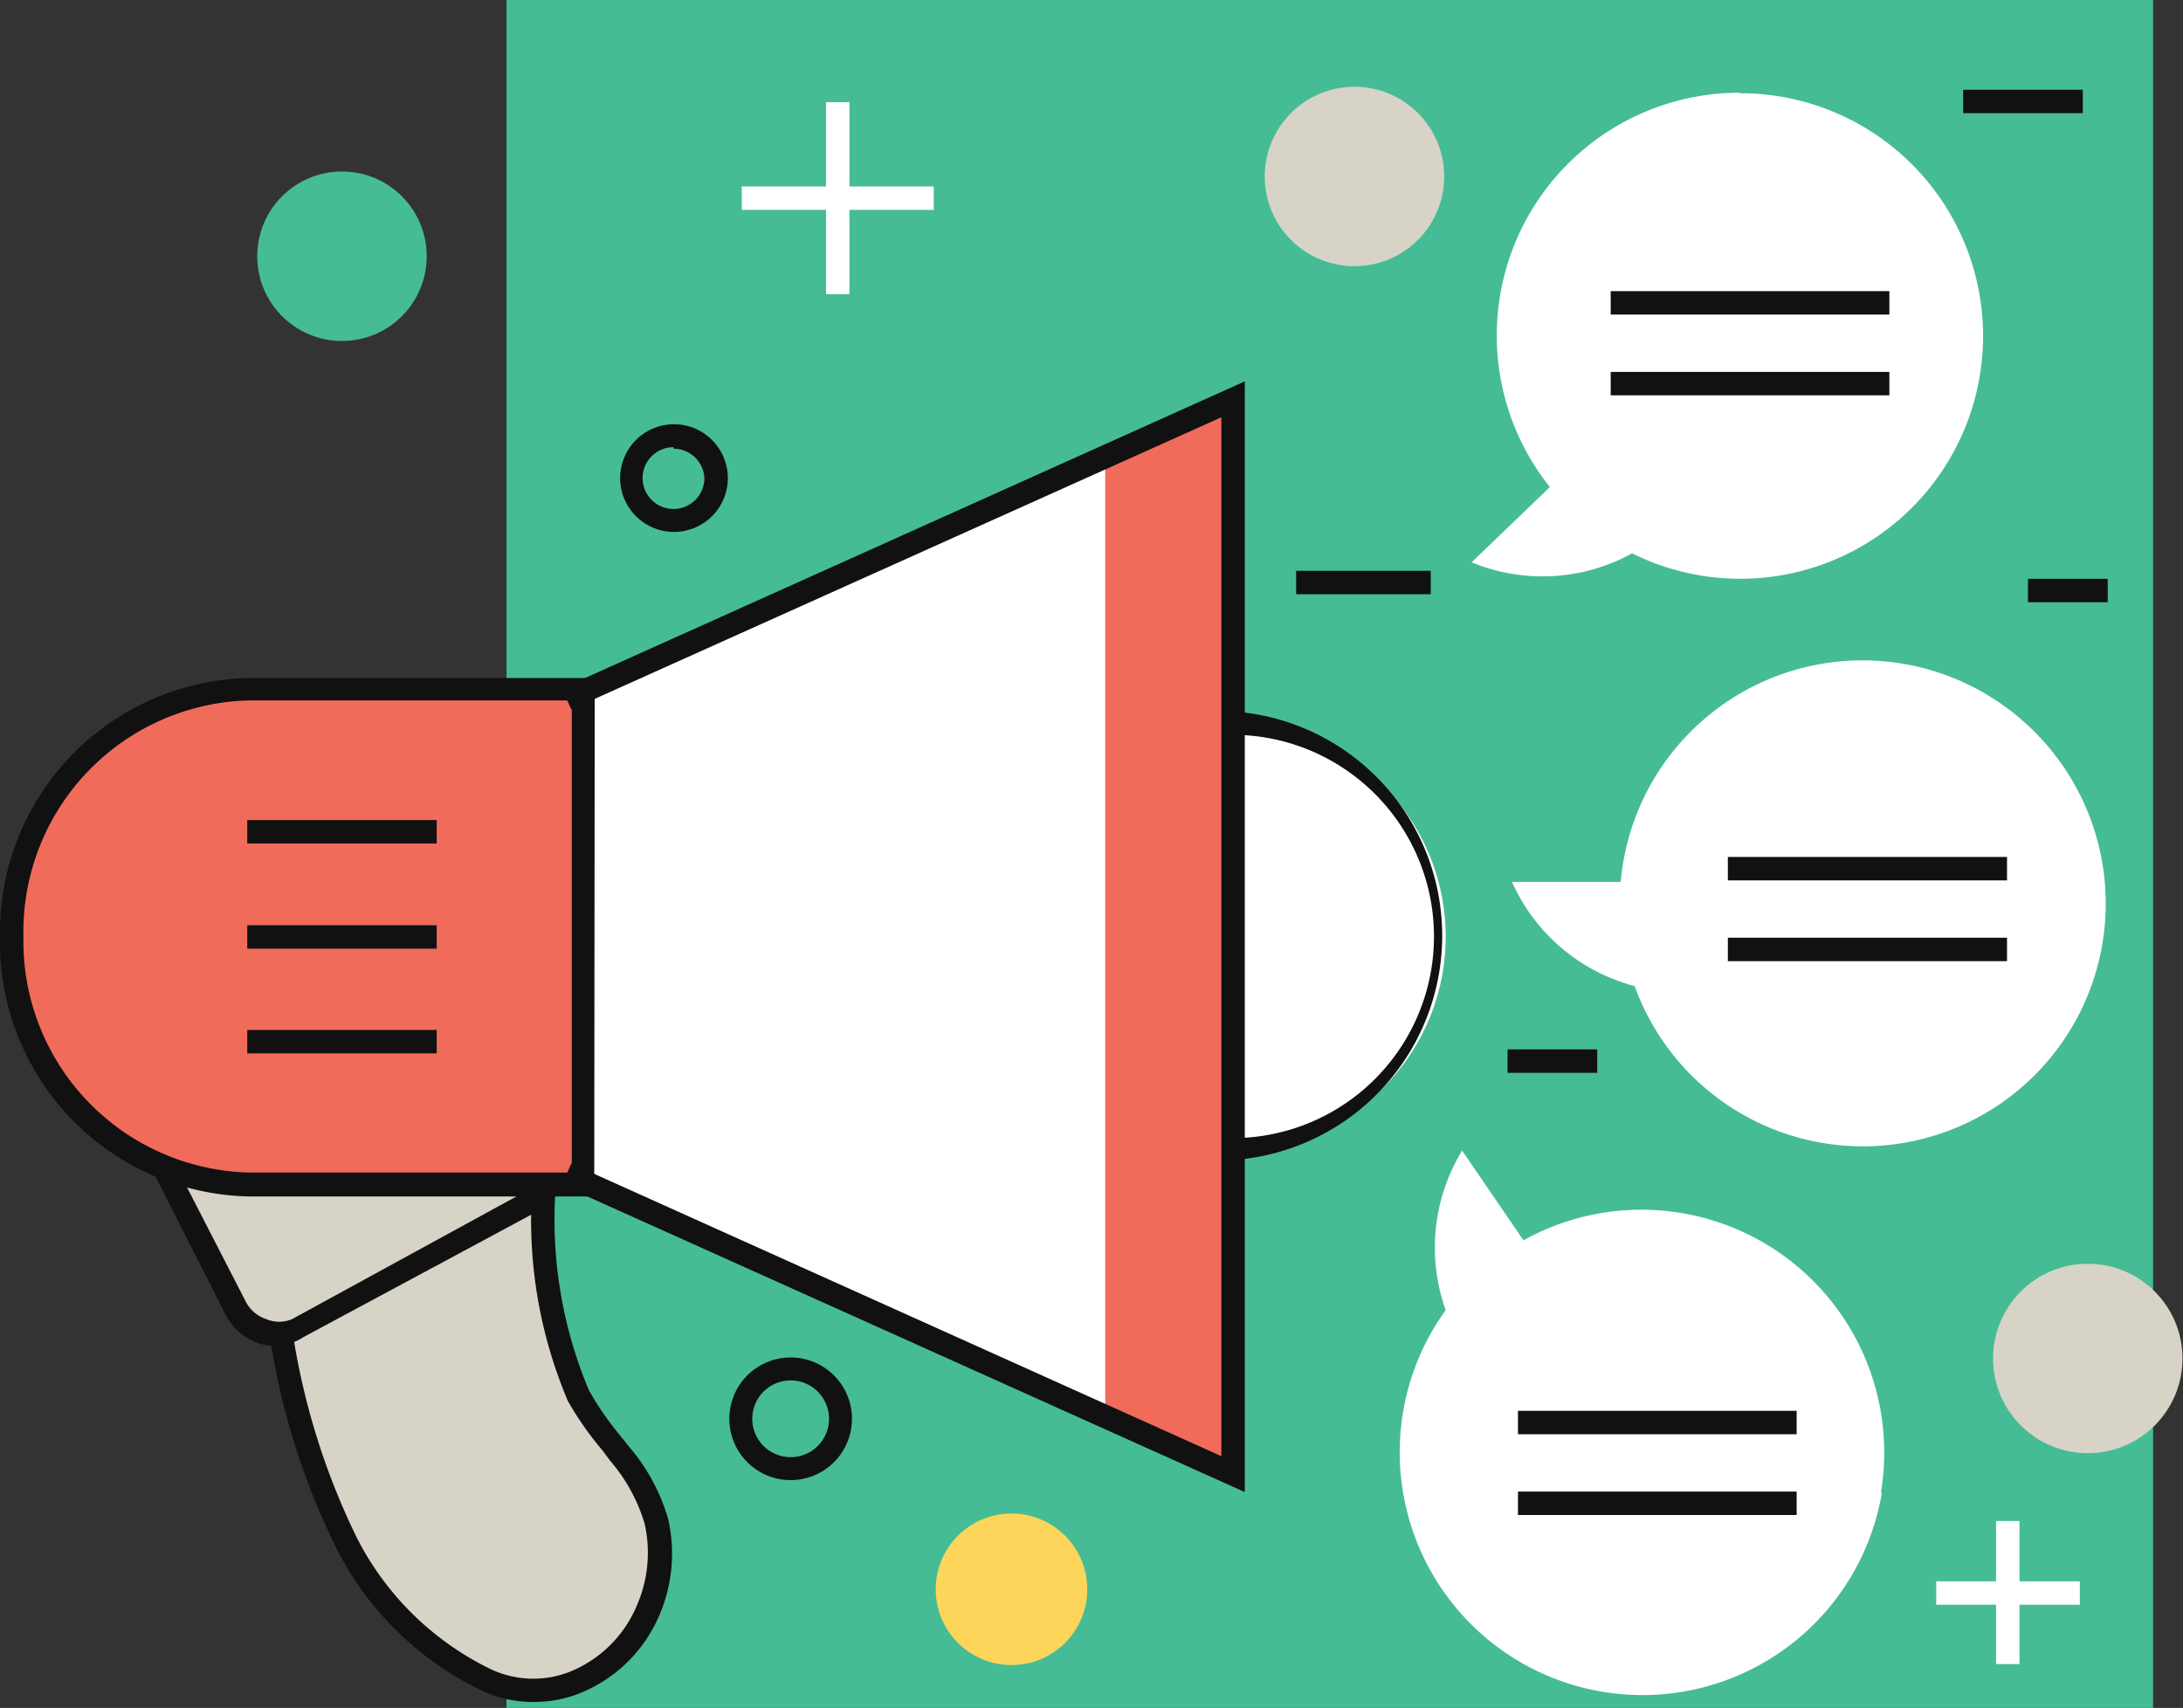 <svg xmlns="http://www.w3.org/2000/svg" viewBox="0 0 43.79 34.26"><rect x="0" y="0" width="43.79" height="34.26" fill="#333333" stroke="none"/><defs><style>.cls-1{fill:#45bc95;}.cls-2{fill:#fff;}.cls-3{fill:#d7d3c7;}.cls-4{fill:#f06b5a;}.cls-5{fill:#111112;}.cls-6{fill:#fdd55b;}</style></defs><title>Matrketing</title><g id="Layer_2" data-name="Layer 2"><g id="Layer_1-2" data-name="Layer 1"><rect class="cls-1" x="10.16" width="33.03" height="34.26"/><polygon class="cls-2" points="11.37 14.02 24.73 8.01 24.73 29.57 11.37 23.56 11.37 14.02"/><path class="cls-3" d="M10.78,24,6,26.62a.91.91,0,0,1-1.26-.42L3.5,23.71Z"/><polygon class="cls-4" points="22.17 28.41 24.73 29.57 24.73 8.01 22.17 9.16 22.17 28.41"/><path class="cls-2" d="M24.72,14.51a4.28,4.28,0,0,1,0,8.56Z"/><path class="cls-4" d="M11.69,23.75H5a4.87,4.87,0,0,1-4.76-5h0a4.87,4.87,0,0,1,4.76-5h6.7Z"/><path class="cls-5" d="M11.92,24H5a5.1,5.1,0,0,1-5-5.2,5.1,5.1,0,0,1,5-5.2h6.93ZM5,14.05A4.64,4.64,0,0,0,.47,18.79,4.64,4.64,0,0,0,5,23.52h6.47V14.05Z"/><polygon class="cls-5" points="24.97 29.93 11.27 23.77 11.46 23.34 24.5 29.21 24.5 8.37 11.46 14.23 11.27 13.81 24.97 7.65 24.97 29.93"/><path class="cls-5" d="M24.72,23.3v-.47a4,4,0,0,0,0-8.09v-.47a4.51,4.51,0,0,1,0,9Z"/><path class="cls-3" d="M5.63,26.69A14.38,14.38,0,0,0,7,31a6.12,6.12,0,0,0,2.78,2.72A2.43,2.43,0,0,0,13,32.33a2.89,2.89,0,0,0,.18-1.83,3.63,3.63,0,0,0-.74-1.36A7.81,7.81,0,0,1,11.58,28a9,9,0,0,1-.69-4.22Z"/><path class="cls-5" d="M5.55,27a1.12,1.12,0,0,1-.35-.05,1.16,1.16,0,0,1-.69-.61L3.08,23.52l.41-.21,1.43,2.78a.71.71,0,0,0,.42.37.66.66,0,0,0,.52,0l4.81-2.63.22.41L6.09,26.82A1.13,1.13,0,0,1,5.55,27Z"/><path class="cls-5" d="M10.69,34.14a2.4,2.4,0,0,1-1.05-.24,6.33,6.33,0,0,1-2.88-2.82A14.44,14.44,0,0,1,5.4,26.72l.46-.06a14.25,14.25,0,0,0,1.3,4.19,5.9,5.9,0,0,0,2.68,2.63,2,2,0,0,0,1.55.07,2.45,2.45,0,0,0,1.37-1.31,2.65,2.65,0,0,0,.17-1.68,3.44,3.44,0,0,0-.7-1.27l-.14-.19a6.43,6.43,0,0,1-.7-1,9.3,9.3,0,0,1-.71-4.33l.47,0a8.84,8.84,0,0,0,.66,4.11,6,6,0,0,0,.65.94l.15.19a3.88,3.88,0,0,1,.79,1.45,3.12,3.12,0,0,1-.2,2A2.91,2.91,0,0,1,11.54,34,2.51,2.51,0,0,1,10.69,34.14Z"/><path class="cls-2" d="M34.89,1.86a4.87,4.87,0,0,0-3.8,7.91l-1.57,1.51a3.73,3.73,0,0,0,3.22-.18,4.87,4.87,0,1,0,2.16-9.23Z"/><path class="cls-2" d="M40.72,14.59a4.87,4.87,0,0,0-8.21,3.1H30.33a3.73,3.73,0,0,0,2.46,2.09,4.87,4.87,0,1,0,7.93-5.19Z"/><path class="cls-2" d="M37.73,29.94a4.87,4.87,0,0,0-7.17-5.06l-1.23-1.8A3.73,3.73,0,0,0,29,26.28a4.87,4.87,0,1,0,8.75,3.66Z"/><circle class="cls-3" cx="27.17" cy="3.54" r="1.8"/><circle class="cls-3" cx="41.88" cy="27.25" r="1.9"/><rect class="cls-5" x="4.96" y="16.45" width="3.8" height="0.47"/><rect class="cls-5" x="4.96" y="18.56" width="3.8" height="0.47"/><rect class="cls-5" x="4.96" y="20.66" width="3.8" height="0.47"/><rect class="cls-5" x="40.68" y="11.61" width="1.6" height="0.47"/><rect class="cls-5" x="39.38" y="1.8" width="2.4" height="0.47"/><rect class="cls-5" x="26" y="11.45" width="2.7" height="0.47"/><rect class="cls-5" x="30.24" y="21.05" width="1.8" height="0.47"/><circle class="cls-1" cx="6.86" cy="5.14" r="1.7"/><path class="cls-5" d="M13.51,10.67A1.08,1.08,0,1,1,14.6,9.59,1.08,1.08,0,0,1,13.51,10.67Zm0-1.7a.62.62,0,1,0,.62.62A.62.62,0,0,0,13.51,9Z"/><path class="cls-5" d="M15.86,29.69a1.23,1.23,0,1,1,1.23-1.23A1.23,1.23,0,0,1,15.86,29.69Zm0-2a.77.77,0,1,0,.77.77A.77.77,0,0,0,15.86,27.69Z"/><rect class="cls-5" x="32.31" y="5.84" width="5.59" height="0.47"/><rect class="cls-5" x="32.31" y="7.46" width="5.59" height="0.47"/><rect class="cls-5" x="34.66" y="17.19" width="5.6" height="0.47"/><rect class="cls-5" x="34.66" y="18.81" width="5.6" height="0.47"/><rect class="cls-5" x="30.45" y="28.3" width="5.59" height="0.47"/><rect class="cls-5" x="30.45" y="29.92" width="5.59" height="0.47"/><rect class="cls-2" x="14.88" y="3.74" width="3.85" height="0.47"/><rect class="cls-2" x="16.57" y="2.05" width="0.47" height="3.85"/><rect class="cls-2" x="38.84" y="31.72" width="2.88" height="0.47"/><rect class="cls-2" x="40.04" y="30.51" width="0.47" height="2.87"/><circle class="cls-6" cx="20.29" cy="31.88" r="1.52"/></g></g></svg>